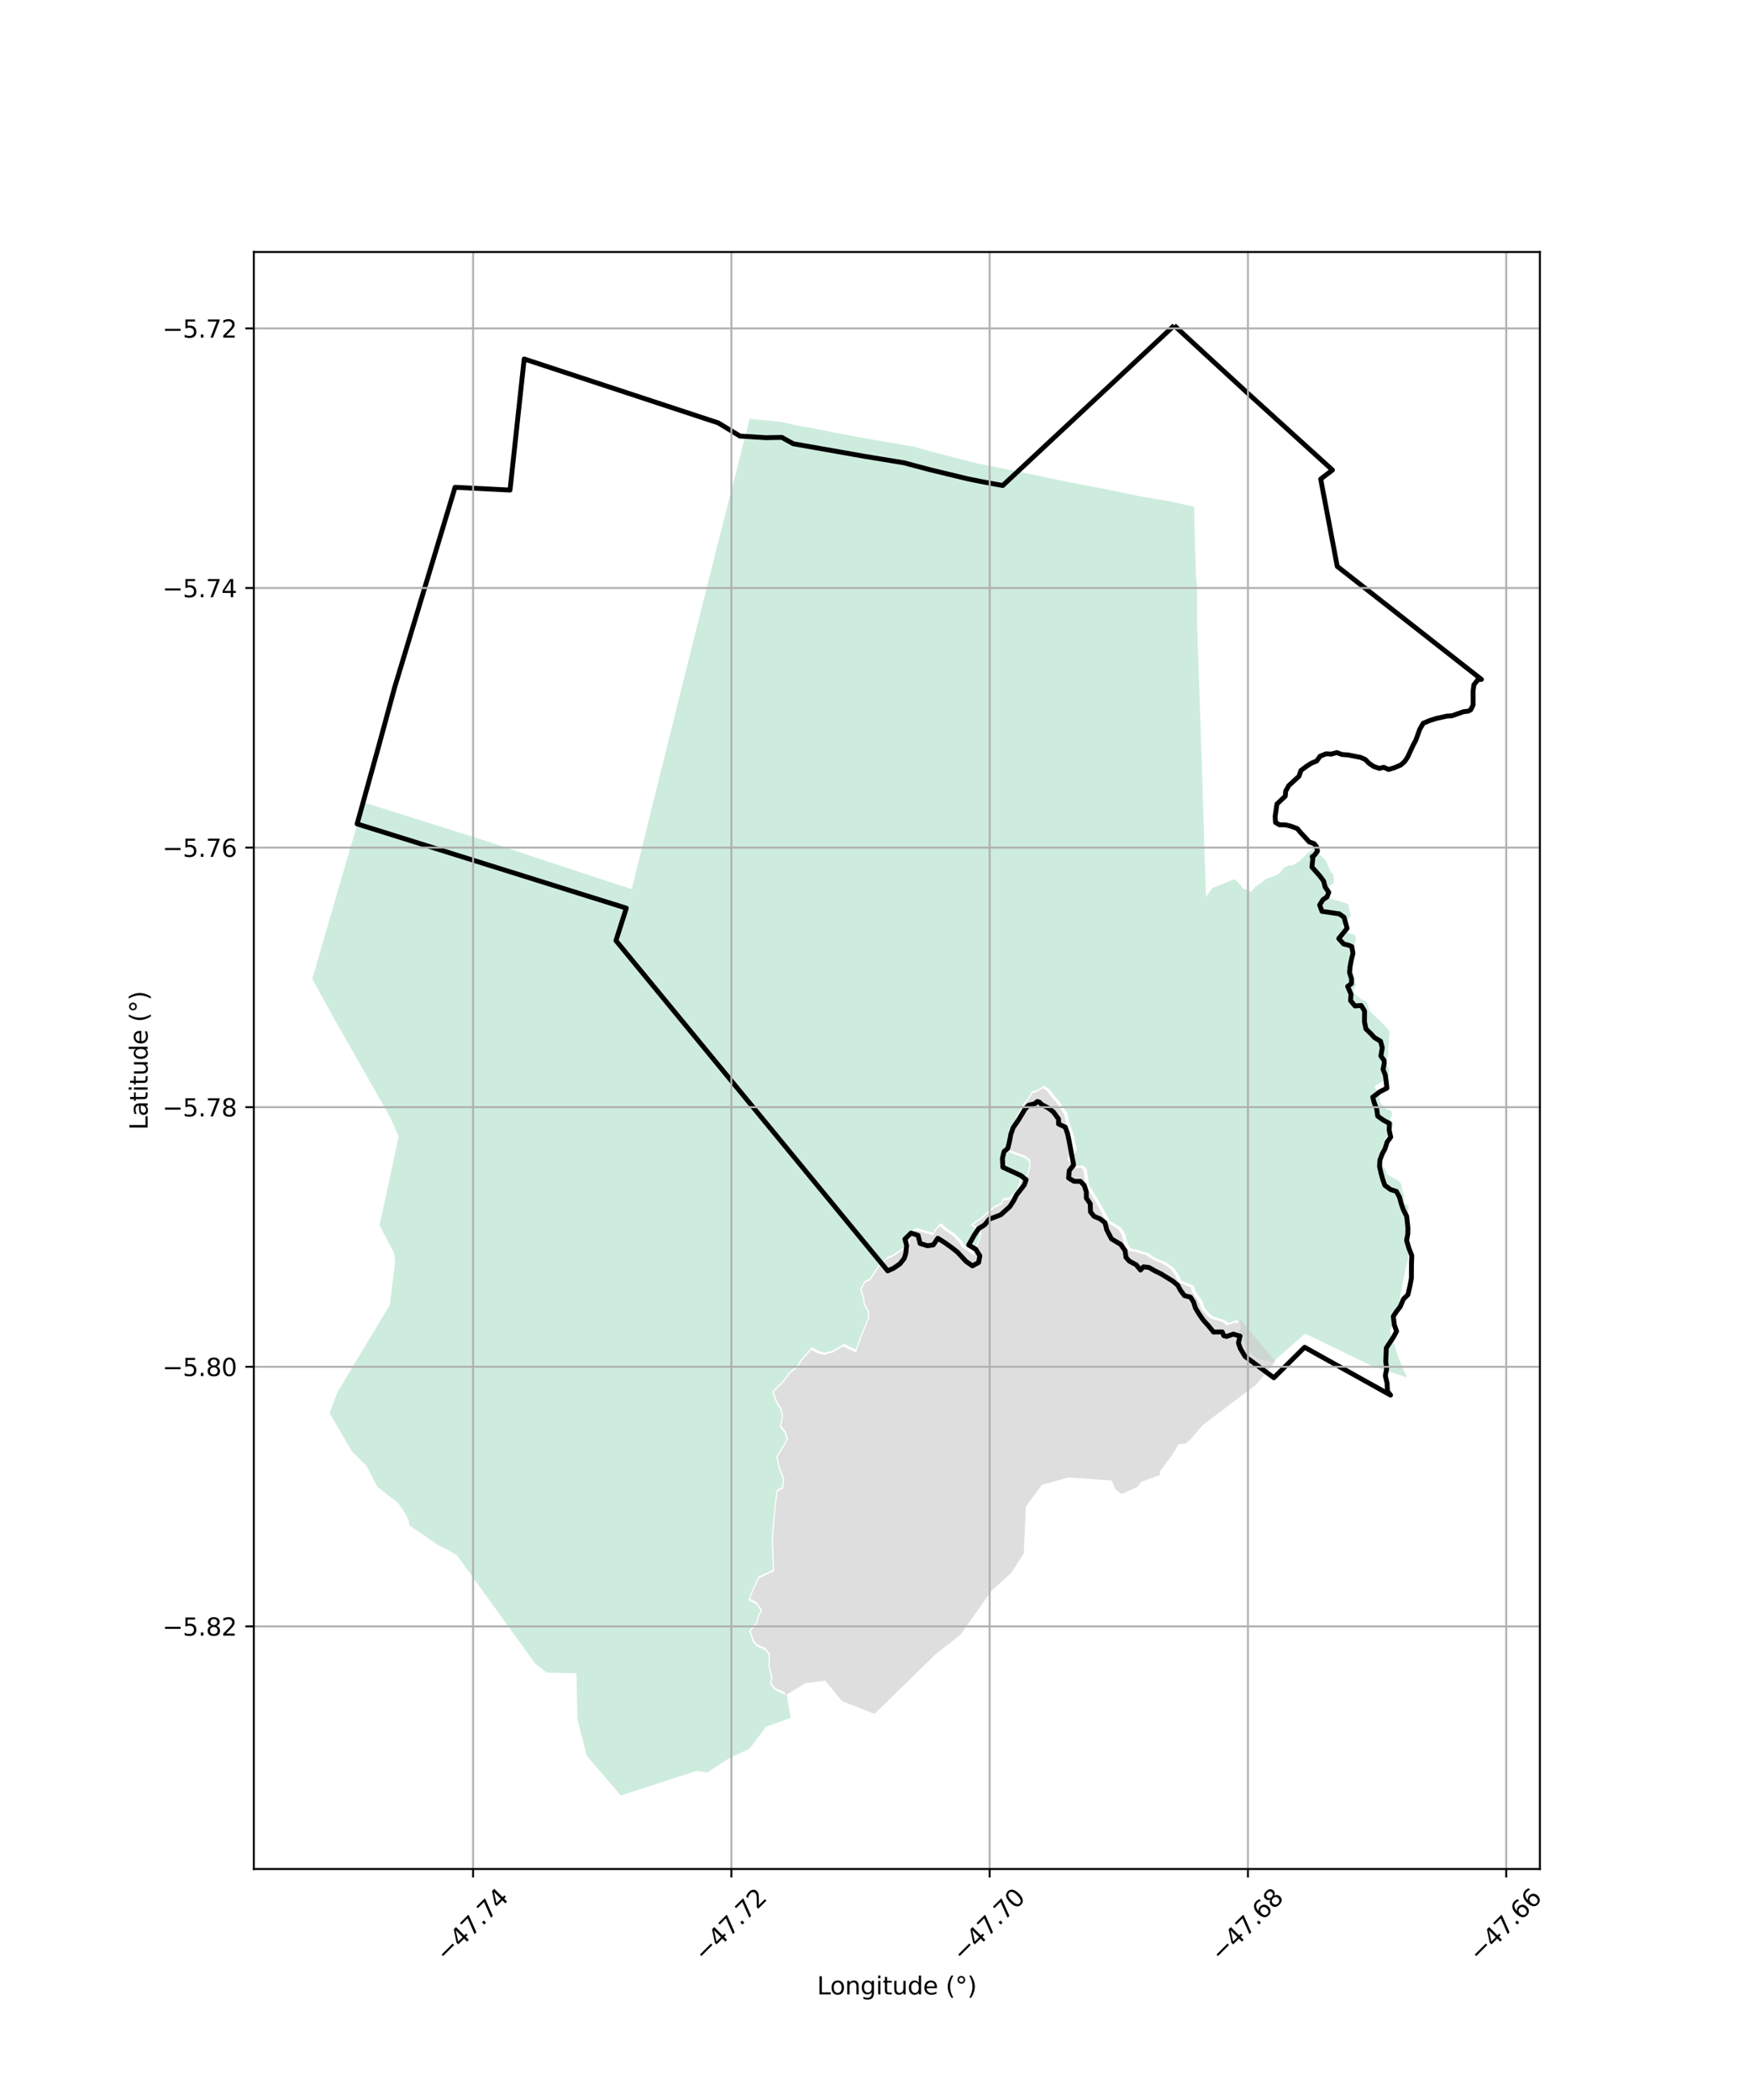 <?xml version="1.0" encoding="utf-8" standalone="no"?>
<!DOCTYPE svg PUBLIC "-//W3C//DTD SVG 1.1//EN"
  "http://www.w3.org/Graphics/SVG/1.1/DTD/svg11.dtd">
<svg xmlns:xlink="http://www.w3.org/1999/xlink" width="720pt" height="864pt" viewBox="0 0 720 864" xmlns="http://www.w3.org/2000/svg" version="1.1">
 <defs>
  <style type="text/css">*{stroke-linejoin: round; stroke-linecap: butt}</style>
 </defs>
 <g id="figure_1">
  <g id="patch_1">
   <path d="M 0 864 
L 720 864 
L 720 0 
L 0 0 
z
" style="fill: #ffffff"/>
  </g>
  <g id="axes_1">
   <g id="patch_2">
    <path d="M 104.441 768.96 
L 633.559 768.96 
L 633.559 103.68 
L 104.441 103.68 
z
" style="fill: #ffffff"/>
   </g>
   <g id="PatchCollection_1">
    <path d="M 361.886 520.094 
L 358.548 524.992 
L 357.807 526.164 
L 356.637 526.482 
L 355.554 527.448 
L 353.95 530.252 
L 354.187 531.425 
L 355.144 534.499 
L 355.282 536.559 
L 356.998 539.739 
L 357.128 542.098 
L 353.554 550.996 
L 352.132 555.239 
L 347.223 552.963 
L 342.616 555.69 
L 339.454 556.551 
L 337.097 555.907 
L 334.098 554.251 
L 329.511 559.385 
L 327.966 562.008 
L 325.065 564.294 
L 324.176 565.255 
L 322.491 567.731 
L 317.708 572.538 
L 318.479 574.826 
L 319.532 577.615 
L 321.119 580.006 
L 321.726 582.53 
L 321.398 584.607 
L 320.799 586.964 
L 322.856 589.535 
L 323.636 592.213 
L 320.986 596.691 
L 319.44 599.302 
L 320.207 603.479 
L 322.202 608.748 
L 321.827 611.823 
L 319.596 612.941 
L 318.8 618.47 
L 318.297 623.693 
L 317.846 629.165 
L 317.54 632.617 
L 317.569 636.074 
L 317.805 639.793 
L 317.98 645.929 
L 314.48 647.518 
L 312.006 648.72 
L 309.154 654.981 
L 307.974 658.328 
L 311.231 660.163 
L 312.962 662.56 
L 311.955 664.653 
L 311.067 667.598 
L 308.231 670.968 
L 309.684 675.316 
L 311.382 677.367 
L 314.786 678.915 
L 316.315 680.916 
L 316.22 683.888 
L 316.111 685.337 
L 316.859 688.605 
L 317.335 690.274 
L 316.936 691.931 
L 317.108 693.179 
L 318.251 694.758 
L 319.685 695.803 
L 322.831 697.136 
L 323.747 697.541 
L 325.328 706.792 
L 315.138 710.454 
L 308.385 719.457 
L 300.354 723.17 
L 290.912 729.28 
L 286.681 728.542 
L 255.434 738.72 
L 241.489 722.487 
L 237.558 707.339 
L 237.179 688.459 
L 224.957 688.155 
L 220.241 684.52 
L 187.927 639.787 
L 183.961 637.494 
L 180.326 635.746 
L 168.465 627.6 
L 168.267 625.991 
L 167.126 623.306 
L 163.943 618.545 
L 155.198 611.637 
L 150.794 603.078 
L 144.827 597.19 
L 135.59 581.415 
L 138.968 572.568 
L 160.355 536.93 
L 162.584 519.095 
L 162.146 515.522 
L 156.158 504.096 
L 164.026 467.587 
L 160.534 459.633 
L 138.046 420.131 
L 128.492 402.743 
L 129.232 400.202 
L 136.406 375.365 
L 139.572 364.464 
L 149.63 330.136 
L 197.907 345.332 
L 198.589 345.564 
L 250.428 362.752 
L 259.926 365.793 
L 269.147 328.363 
L 269.323 327.661 
L 282.667 274.081 
L 294.968 225.046 
L 295.143 224.344 
L 308.469 172.298 
L 321.006 173.518 
L 330.39 175.559 
L 333.05 175.932 
L 343.101 177.964 
L 351.01 179.4 
L 352.661 179.767 
L 360.23 181.095 
L 362.422 181.443 
L 375.897 183.775 
L 383.21 185.809 
L 387.976 187.049 
L 401.786 190.59 
L 416.842 193.617 
L 428.608 196.032 
L 438.252 198.096 
L 446.012 199.568 
L 456.787 201.657 
L 469.81 204.352 
L 480.818 206.178 
L 491.234 208.464 
L 492.005 235.668 
L 492.536 242.263 
L 492.519 256.472 
L 494.485 315.244 
L 495.441 345.992 
L 496.167 368.126 
L 496.195 368.973 
L 498.793 365.374 
L 503.337 363.56 
L 506.461 362.303 
L 508.086 361.767 
L 510.431 364.231 
L 511.409 365.543 
L 514.975 366.88 
L 516.332 364.962 
L 518.278 363.66 
L 520.869 361.613 
L 524.912 360.256 
L 526.739 358.981 
L 528.211 357.064 
L 530.263 356.017 
L 531.916 356.038 
L 534.614 354.302 
L 538.772 350.307 
L 541.589 348.519 
L 543.089 351.725 
L 545.304 353.863 
L 547.55 358.813 
L 548.488 359.669 
L 548.83 361.87 
L 548.749 363.266 
L 546.333 365.102 
L 545.269 366.809 
L 545.939 369.034 
L 548.238 370.025 
L 554.703 371.927 
L 555.679 377.044 
L 553.88 379.199 
L 552.2 380.796 
L 553.358 383.1 
L 554.895 383.865 
L 557.512 384.686 
L 557.874 386.189 
L 557.389 388.542 
L 555.968 392.023 
L 556.47 396.965 
L 556.271 400.403 
L 557.942 405.048 
L 556.478 408.204 
L 559.085 410.312 
L 560.463 411.367 
L 562.308 412.15 
L 563.482 415.942 
L 569.106 421.341 
L 571.732 424.288 
L 571.36 429.239 
L 571.055 431.427 
L 571.181 434.349 
L 569.53 437.648 
L 571.532 439.091 
L 571.364 442.358 
L 570.789 443.976 
L 567.518 445.612 
L 565.666 446.888 
L 565.748 447.61 
L 566.968 449.027 
L 567.777 450.878 
L 567.556 453.076 
L 568.885 455.037 
L 570.579 456.453 
L 572.248 456.853 
L 572.817 458.39 
L 572.003 460.367 
L 573.288 462.595 
L 571.431 466.083 
L 569.654 469.126 
L 568.835 472.465 
L 567.824 475.311 
L 568.796 479.483 
L 570.107 481.374 
L 570.696 483.178 
L 573.637 484.915 
L 575.296 485.643 
L 576.698 487.484 
L 576.907 489.432 
L 577.61 491.546 
L 577.833 494.999 
L 579.563 496.066 
L 579.1 501.853 
L 579.661 504.179 
L 578.644 505.973 
L 579.833 508.088 
L 580.114 511.646 
L 579.47 514.553 
L 579.249 518.452 
L 578.269 522.022 
L 574.519 541.68 
L 571.769 547.612 
L 575.645 559.269 
L 578.848 566.676 
L 564.601 562.108 
L 536.962 548.659 
L 523.788 560.286 
L 520.831 559.655 
L 517.891 559.307 
L 515.065 557.407 
L 513.427 554.865 
L 512.037 553.325 
L 511.599 550.249 
L 509.865 548.011 
L 510.531 545.246 
L 510.196 544.048 
L 508.857 543.13 
L 505.392 544.328 
L 504.03 543.153 
L 498.975 541.652 
L 497.621 540.446 
L 495.795 538.346 
L 495.408 537.548 
L 494.874 535.745 
L 494.227 534.621 
L 492.46 532.242 
L 492.213 531.648 
L 491.746 531.161 
L 491.253 528.998 
L 485.981 526.956 
L 484.92 524.389 
L 482.931 521.659 
L 481.228 520.392 
L 479.538 519.307 
L 476.079 517.875 
L 473.714 516.573 
L 472.671 515.62 
L 469.36 514.781 
L 468.106 514.192 
L 465.586 513.869 
L 464.383 512.639 
L 463.645 510.6 
L 462.783 507.517 
L 461.151 505.032 
L 456.454 502.208 
L 454.16 497.858 
L 453.899 497.36 
L 451.864 493.63 
L 448.056 487.701 
L 447.493 483.688 
L 447.122 481.054 
L 445.714 479.548 
L 443.334 479.707 
L 440.772 476.953 
L 441.76 475.233 
L 442.981 473.136 
L 442.881 472.07 
L 442.065 468.928 
L 441.87 467.457 
L 441.045 464.97 
L 440.611 463.649 
L 439.883 461.534 
L 439.264 458.224 
L 435.51 452.681 
L 434.186 451.288 
L 431.839 448.234 
L 429.419 446.658 
L 426.702 448.513 
L 424.792 448.879 
L 422.753 452.055 
L 421.059 454.086 
L 419.236 457.502 
L 418.224 459.049 
L 416.935 464.71 
L 416.474 466.039 
L 414.285 467.402 
L 414.774 469.215 
L 414.282 470.939 
L 414.4 473.203 
L 414.996 473.934 
L 416.813 474.668 
L 421.589 476.379 
L 423.449 477.773 
L 423.412 480.484 
L 422.361 483.65 
L 419.874 484.241 
L 419.364 486.47 
L 418.445 489.47 
L 415.112 492.879 
L 412.733 492.915 
L 412.093 494.794 
L 409.049 496.273 
L 407.045 497.835 
L 403.717 500.861 
L 399.365 503.86 
L 402.311 506.173 
L 403.356 507.918 
L 400.769 515.113 
L 398.86 513.657 
L 396.961 512.456 
L 395.536 510.281 
L 392.929 507.644 
L 389.947 505.645 
L 387.1 503.238 
L 384.994 505.413 
L 383.974 507.182 
L 377.138 505.285 
L 375.475 506.122 
L 374.216 506.741 
L 373.87 511.315 
L 373.296 512.767 
L 371.993 513.069 
L 367.398 516.247 
L 365.305 517.083 
L 361.886 520.094 
" clip-path="url(#p7996fde57b)" style="fill: #b3e2cd; fill-opacity: 0.65"/>
    <path d="M 333.819 555.362 
L 336.253 556.706 
L 338.971 557.448 
L 342.508 556.484 
L 346.794 553.947 
L 352.216 556.462 
L 353.971 551.228 
L 357.614 542.157 
L 357.46 539.366 
L 355.741 536.181 
L 355.61 534.217 
L 354.634 531.08 
L 354.479 530.314 
L 355.823 527.962 
L 356.621 527.252 
L 357.933 526.894 
L 358.865 525.421 
L 362.125 520.637 
L 365.329 517.815 
L 367.369 517.001 
L 371.903 513.865 
L 373.517 513.491 
L 374.332 511.432 
L 374.647 507.262 
L 375.416 506.884 
L 376.754 506.211 
L 383.949 508.207 
L 385.28 505.898 
L 386.682 504.45 
L 388.888 506.315 
L 391.834 508.29 
L 394.305 510.79 
L 395.791 513.059 
L 397.831 514.348 
L 400.744 516.57 
L 403.929 507.71 
L 402.558 505.419 
L 400.505 503.808 
L 403.828 501.517 
L 407.178 498.473 
L 409.073 496.995 
L 412.386 495.384 
L 412.937 493.767 
L 415.036 493.735 
L 418.809 489.876 
L 419.807 486.618 
L 420.191 484.94 
L 422.618 484.362 
L 423.885 480.544 
L 423.93 477.19 
L 421.562 475.415 
L 416.668 473.662 
L 415.098 473.027 
L 414.857 472.733 
L 414.765 470.947 
L 415.286 469.119 
L 414.914 467.741 
L 416.784 466.577 
L 417.374 464.874 
L 418.637 459.331 
L 419.576 457.894 
L 421.374 454.527 
L 423.042 452.526 
L 424.891 449.647 
L 426.593 449.321 
L 428.948 447.712 
L 430.697 448.851 
L 432.974 451.816 
L 434.279 453.188 
L 437.876 458.497 
L 438.47 461.679 
L 439.22 463.855 
L 439.651 465.171 
L 440.448 467.572 
L 440.639 469.011 
L 441.45 472.135 
L 441.513 472.813 
L 440.447 474.645 
L 439.102 476.987 
L 442.461 480.597 
L 444.842 480.438 
L 445.732 481.39 
L 446.06 483.72 
L 446.652 487.944 
L 450.556 494.022 
L 452.571 497.714 
L 452.828 498.206 
L 455.249 502.796 
L 459.988 505.645 
L 461.416 507.821 
L 462.248 510.793 
L 463.07 513.064 
L 464.652 514.681 
L 467.353 515.027 
L 468.554 515.591 
L 471.72 516.394 
L 472.671 517.262 
L 475.182 518.644 
L 478.611 520.063 
L 480.201 521.085 
L 481.76 522.245 
L 483.595 524.764 
L 484.77 527.605 
L 489.949 529.611 
L 490.388 531.535 
L 490.914 532.085 
L 491.138 532.621 
L 492.942 535.051 
L 493.504 536.027 
L 494.028 537.797 
L 494.505 538.782 
L 496.456 541.025 
L 498.016 542.414 
L 503.078 543.918 
L 504.702 545.317 
L 508.23 544.096 
L 508.884 544.545 
L 510.505 542.967 
L 524.743 560.109 
L 516.834 569.687 
L 494.814 586.321 
L 489.869 592.154 
L 487.8 593.948 
L 485.695 594.063 
L 484.82 594.315 
L 482.356 598.453 
L 477.139 605.457 
L 477.317 606.849 
L 469.599 609.633 
L 467.968 611.69 
L 461.526 614.674 
L 458.951 612.815 
L 457.393 609.129 
L 439.51 607.868 
L 428.58 610.972 
L 422.098 619.869 
L 421.192 639.169 
L 415.946 647.27 
L 407.891 654.527 
L 395.22 672.487 
L 384.719 680.812 
L 359.801 705.121 
L 346.535 699.956 
L 339.513 691.462 
L 331.423 692.456 
L 323.264 697.438 
L 322.728 696.146 
L 319.676 694.854 
L 318.454 693.963 
L 317.542 692.704 
L 317.428 691.877 
L 317.844 690.151 
L 317.305 688.26 
L 316.596 685.16 
L 316.695 683.837 
L 316.802 680.499 
L 314.917 678.032 
L 311.495 676.476 
L 310.053 674.734 
L 308.829 671.073 
L 311.444 667.966 
L 312.368 664.903 
L 313.592 662.357 
L 311.4 659.322 
L 308.666 657.781 
L 309.561 655.241 
L 312.251 649.335 
L 314.403 648.29 
L 318.474 646.442 
L 318.28 639.645 
L 318.044 635.937 
L 318.016 632.553 
L 318.318 629.145 
L 318.769 623.677 
L 319.269 618.483 
L 319.99 613.476 
L 322.232 612.352 
L 322.699 608.525 
L 320.651 603.114 
L 319.965 599.381 
L 321.326 597.082 
L 324.191 592.242 
L 323.24 588.977 
L 321.364 586.631 
L 321.855 584.699 
L 322.22 582.388 
L 321.528 579.509 
L 319.906 577.067 
L 318.898 574.397 
L 318.324 572.694 
L 322.749 568.247 
L 324.444 565.757 
L 325.232 564.904 
L 328.215 562.553 
L 329.804 559.856 
L 333.819 555.362 
" clip-path="url(#p7996fde57b)" style="fill: #cccccc; fill-opacity: 0.65"/>
   </g>
   <g id="PatchCollection_2">
    <path d="M 483.087 133.92 
L 513.426 161.835 
L 548.218 193.386 
L 543.365 197.09 
L 550.188 233.025 
L 609.508 279.523 
L 608.066 279.618 
L 606.403 281.75 
L 606.047 284.558 
L 606.08 290.032 
L 605.098 292.049 
L 604.043 292.594 
L 602.096 292.825 
L 597.338 294.506 
L 595.331 294.615 
L 590.925 295.589 
L 588.091 296.495 
L 585.532 297.6 
L 584.165 299.969 
L 582.466 304.637 
L 581.373 306.65 
L 579.122 311.526 
L 577.89 313.348 
L 576.262 314.777 
L 573.789 315.821 
L 571.316 316.6 
L 569.323 315.689 
L 567.493 316.137 
L 565.148 315.328 
L 563.278 314.063 
L 561.64 312.418 
L 559.814 311.633 
L 554.663 310.601 
L 552.089 310.418 
L 550.008 309.638 
L 547.697 310.257 
L 545.595 310.136 
L 543.096 311.15 
L 541.724 313.099 
L 539.681 313.925 
L 537.625 315.214 
L 535.228 317.014 
L 534.435 319.371 
L 530.244 323.217 
L 528.995 325.439 
L 528.791 327.568 
L 525.387 330.781 
L 524.629 335.838 
L 524.78 338.378 
L 526.358 339.329 
L 528.848 339.376 
L 530.875 339.846 
L 533.72 340.897 
L 535.139 342.574 
L 538.67 346.4 
L 540.653 347.081 
L 541.727 348.463 
L 542.035 350.208 
L 540.767 351.9 
L 539.88 352.461 
L 540.13 353.071 
L 539.78 356.754 
L 542.937 360.292 
L 544.59 362.517 
L 545.193 364.947 
L 546.689 367.116 
L 545.987 369.015 
L 544.287 370.154 
L 542.94 372.335 
L 543.903 374.947 
L 551.048 375.993 
L 552.974 377.394 
L 554.214 381.954 
L 550.798 386.144 
L 552.786 388.357 
L 555.057 388.95 
L 556.176 389.462 
L 556.652 392.22 
L 555.937 395.092 
L 555.45 397.78 
L 555.233 400.119 
L 556.072 402.747 
L 556.013 404.697 
L 554.465 405.827 
L 555.863 409.054 
L 555.643 411.667 
L 557.491 413.881 
L 560.037 413.682 
L 561.414 415.963 
L 561.373 420.316 
L 561.97 423.315 
L 563.998 425.266 
L 565.51 426.908 
L 567.989 428.384 
L 568.717 431.075 
L 568.138 434.439 
L 569.48 436.334 
L 569.502 437.55 
L 569.03 439.981 
L 569.918 442.205 
L 570.218 444.142 
L 570.618 447.679 
L 567.657 449.215 
L 564.777 451.393 
L 565.406 453.709 
L 566.389 456.229 
L 566.85 459.22 
L 569.152 460.865 
L 571.651 462.209 
L 571.55 464.966 
L 572.182 467.837 
L 570.697 469.842 
L 569.871 472.548 
L 568.709 474.727 
L 567.728 477.301 
L 567.577 479.919 
L 568.181 482.6 
L 568.886 485.174 
L 569.735 487.649 
L 572.136 489.429 
L 574.508 490.167 
L 575.741 492.411 
L 576.551 495.387 
L 577.492 497.966 
L 578.76 500.45 
L 579.261 505.231 
L 579.215 507.664 
L 578.707 510.323 
L 579.622 513.441 
L 580.861 516.628 
L 580.735 519.736 
L 580.695 525.902 
L 580.087 529.086 
L 579.255 532.686 
L 577.426 534.47 
L 576.096 537.584 
L 574.471 539.701 
L 573.237 541.612 
L 573.692 545.198 
L 574.592 547.717 
L 573.46 549.874 
L 570.362 554.6 
L 570.154 560.145 
L 570.501 563.213 
L 569.965 566.017 
L 570.686 569.072 
L 570.854 572.404 
L 572.111 573.994 
L 536.742 554.301 
L 524.107 566.853 
L 512.233 558.057 
L 510.334 554.838 
L 509.537 552.537 
L 510.189 549.702 
L 507.416 548.897 
L 504.7 549.855 
L 503.5 549.554 
L 502.861 547.995 
L 499.289 548.039 
L 497.331 545.64 
L 495.065 543.128 
L 493.319 540.603 
L 491.842 538.17 
L 491.068 535.675 
L 489.803 533.686 
L 487.315 533.069 
L 485.731 530.959 
L 484.534 528.734 
L 482.478 527.055 
L 477.661 524.094 
L 475.182 522.882 
L 472.69 521.464 
L 470.457 521.215 
L 469.238 522.523 
L 467.457 520.365 
L 464.624 518.862 
L 463.272 517.335 
L 462.892 514.563 
L 461.079 511.965 
L 457.308 509.73 
L 455.354 505.983 
L 454.637 503.04 
L 452.613 501.493 
L 450.091 500.408 
L 448.662 498.584 
L 448.565 495.283 
L 446.949 492.892 
L 446.947 490.395 
L 446.119 487.722 
L 444.527 486.058 
L 441.886 486.019 
L 439.659 484.665 
L 439.922 481.609 
L 441.722 479.293 
L 439.724 468.697 
L 439.207 466.383 
L 438.292 463.762 
L 435.519 462.416 
L 435.513 460.408 
L 433.376 457.48 
L 431.403 455.95 
L 428.6 454.433 
L 427.644 453.467 
L 426.796 453.17 
L 425.807 454.051 
L 423.148 454.768 
L 421.718 456.336 
L 418.822 461.104 
L 416.855 463.918 
L 415.858 466.782 
L 415.297 469.779 
L 414.63 472.478 
L 413.11 473.776 
L 412.425 476.543 
L 412.591 480.232 
L 419.941 483.605 
L 422.183 485.371 
L 421.446 487.473 
L 418.263 491.573 
L 417.067 493.976 
L 415.463 496.447 
L 411.714 499.813 
L 407.003 501.617 
L 405.119 503.928 
L 402.652 505.489 
L 400.878 508.094 
L 398.558 512.231 
L 401.437 513.95 
L 403.134 516.659 
L 402.643 519.414 
L 400.091 520.814 
L 397.454 518.969 
L 393.895 515.137 
L 391.705 513.398 
L 388.805 511.325 
L 385.848 509.448 
L 383.99 512.183 
L 381.632 512.55 
L 378.559 511.605 
L 377.707 508.258 
L 374.842 507.316 
L 372.317 509.783 
L 373.015 512.347 
L 372.668 515.637 
L 372.04 517.718 
L 370.223 520.017 
L 367.643 521.78 
L 365.221 522.858 
L 253.42 386.98 
L 257.684 373.634 
L 146.936 338.983 
L 155.861 306.796 
L 162.299 283.057 
L 187.229 200.484 
L 209.836 201.632 
L 215.666 147.691 
L 295.491 173.983 
L 304.435 179.413 
L 315.057 180.075 
L 321.68 179.955 
L 326.355 182.576 
L 356.255 187.842 
L 371.945 190.411 
L 382.66 193.267 
L 397.97 196.956 
L 403.812 198.147 
L 412.552 199.757 
L 483.087 133.92 
L 483.087 133.92 
" clip-path="url(#p7996fde57b)" style="fill: none; stroke: #000000; stroke-width: 2"/>
   </g>
   <g id="matplotlib.axis_1">
    <g id="xtick_1">
     <g id="line2d_1">
      <path d="M 194.644 768.96 
L 194.644 103.68 
" clip-path="url(#p7996fde57b)" style="fill: none; stroke: #b0b0b0; stroke-width: 0.8; stroke-linecap: square"/>
     </g>
     <g id="line2d_2">
      <defs>
       <path id="mb8c6cbc4a2" d="M 0 0 
L 0 3.5 
" style="stroke: #000000; stroke-width: 0.8"/>
      </defs>
      <g>
       <use xlink:href="#mb8c6cbc4a2" x="194.644" y="768.96" style="stroke: #000000; stroke-width: 0.8"/>
      </g>
     </g>
     <g id="text_1">
      <!-- −47.74 -->
      <g transform="translate(183.511 807.501) rotate(-45) scale(0.1 -0.1)">
       <defs>
        <path id="DejaVuSans-2212" d="M 678 2272 
L 4684 2272 
L 4684 1741 
L 678 1741 
L 678 2272 
z
" transform="scale(0.016)"/>
        <path id="DejaVuSans-34" d="M 2419 4116 
L 825 1625 
L 2419 1625 
L 2419 4116 
z
M 2253 4666 
L 3047 4666 
L 3047 1625 
L 3713 1625 
L 3713 1100 
L 3047 1100 
L 3047 0 
L 2419 0 
L 2419 1100 
L 313 1100 
L 313 1709 
L 2253 4666 
z
" transform="scale(0.016)"/>
        <path id="DejaVuSans-37" d="M 525 4666 
L 3525 4666 
L 3525 4397 
L 1831 0 
L 1172 0 
L 2766 4134 
L 525 4134 
L 525 4666 
z
" transform="scale(0.016)"/>
        <path id="DejaVuSans-2e" d="M 684 794 
L 1344 794 
L 1344 0 
L 684 0 
L 684 794 
z
" transform="scale(0.016)"/>
       </defs>
       <use xlink:href="#DejaVuSans-2212"/>
       <use xlink:href="#DejaVuSans-34" transform="translate(83.789 0)"/>
       <use xlink:href="#DejaVuSans-37" transform="translate(147.412 0)"/>
       <use xlink:href="#DejaVuSans-2e" transform="translate(211.035 0)"/>
       <use xlink:href="#DejaVuSans-37" transform="translate(242.822 0)"/>
       <use xlink:href="#DejaVuSans-34" transform="translate(306.445 0)"/>
      </g>
     </g>
    </g>
    <g id="xtick_2">
     <g id="line2d_3">
      <path d="M 300.91 768.96 
L 300.91 103.68 
" clip-path="url(#p7996fde57b)" style="fill: none; stroke: #b0b0b0; stroke-width: 0.8; stroke-linecap: square"/>
     </g>
     <g id="line2d_4">
      <g>
       <use xlink:href="#mb8c6cbc4a2" x="300.91" y="768.96" style="stroke: #000000; stroke-width: 0.8"/>
      </g>
     </g>
     <g id="text_2">
      <!-- −47.72 -->
      <g transform="translate(289.777 807.501) rotate(-45) scale(0.1 -0.1)">
       <defs>
        <path id="DejaVuSans-32" d="M 1228 531 
L 3431 531 
L 3431 0 
L 469 0 
L 469 531 
Q 828 903 1448 1529 
Q 2069 2156 2228 2338 
Q 2531 2678 2651 2914 
Q 2772 3150 2772 3378 
Q 2772 3750 2511 3984 
Q 2250 4219 1831 4219 
Q 1534 4219 1204 4116 
Q 875 4013 500 3803 
L 500 4441 
Q 881 4594 1212 4672 
Q 1544 4750 1819 4750 
Q 2544 4750 2975 4387 
Q 3406 4025 3406 3419 
Q 3406 3131 3298 2873 
Q 3191 2616 2906 2266 
Q 2828 2175 2409 1742 
Q 1991 1309 1228 531 
z
" transform="scale(0.016)"/>
       </defs>
       <use xlink:href="#DejaVuSans-2212"/>
       <use xlink:href="#DejaVuSans-34" transform="translate(83.789 0)"/>
       <use xlink:href="#DejaVuSans-37" transform="translate(147.412 0)"/>
       <use xlink:href="#DejaVuSans-2e" transform="translate(211.035 0)"/>
       <use xlink:href="#DejaVuSans-37" transform="translate(242.822 0)"/>
       <use xlink:href="#DejaVuSans-32" transform="translate(306.445 0)"/>
      </g>
     </g>
    </g>
    <g id="xtick_3">
     <g id="line2d_5">
      <path d="M 407.177 768.96 
L 407.177 103.68 
" clip-path="url(#p7996fde57b)" style="fill: none; stroke: #b0b0b0; stroke-width: 0.8; stroke-linecap: square"/>
     </g>
     <g id="line2d_6">
      <g>
       <use xlink:href="#mb8c6cbc4a2" x="407.177" y="768.96" style="stroke: #000000; stroke-width: 0.8"/>
      </g>
     </g>
     <g id="text_3">
      <!-- −47.70 -->
      <g transform="translate(396.044 807.501) rotate(-45) scale(0.1 -0.1)">
       <defs>
        <path id="DejaVuSans-30" d="M 2034 4250 
Q 1547 4250 1301 3770 
Q 1056 3291 1056 2328 
Q 1056 1369 1301 889 
Q 1547 409 2034 409 
Q 2525 409 2770 889 
Q 3016 1369 3016 2328 
Q 3016 3291 2770 3770 
Q 2525 4250 2034 4250 
z
M 2034 4750 
Q 2819 4750 3233 4129 
Q 3647 3509 3647 2328 
Q 3647 1150 3233 529 
Q 2819 -91 2034 -91 
Q 1250 -91 836 529 
Q 422 1150 422 2328 
Q 422 3509 836 4129 
Q 1250 4750 2034 4750 
z
" transform="scale(0.016)"/>
       </defs>
       <use xlink:href="#DejaVuSans-2212"/>
       <use xlink:href="#DejaVuSans-34" transform="translate(83.789 0)"/>
       <use xlink:href="#DejaVuSans-37" transform="translate(147.412 0)"/>
       <use xlink:href="#DejaVuSans-2e" transform="translate(211.035 0)"/>
       <use xlink:href="#DejaVuSans-37" transform="translate(242.822 0)"/>
       <use xlink:href="#DejaVuSans-30" transform="translate(306.445 0)"/>
      </g>
     </g>
    </g>
    <g id="xtick_4">
     <g id="line2d_7">
      <path d="M 513.443 768.96 
L 513.443 103.68 
" clip-path="url(#p7996fde57b)" style="fill: none; stroke: #b0b0b0; stroke-width: 0.8; stroke-linecap: square"/>
     </g>
     <g id="line2d_8">
      <g>
       <use xlink:href="#mb8c6cbc4a2" x="513.443" y="768.96" style="stroke: #000000; stroke-width: 0.8"/>
      </g>
     </g>
     <g id="text_4">
      <!-- −47.68 -->
      <g transform="translate(502.31 807.501) rotate(-45) scale(0.1 -0.1)">
       <defs>
        <path id="DejaVuSans-36" d="M 2113 2584 
Q 1688 2584 1439 2293 
Q 1191 2003 1191 1497 
Q 1191 994 1439 701 
Q 1688 409 2113 409 
Q 2538 409 2786 701 
Q 3034 994 3034 1497 
Q 3034 2003 2786 2293 
Q 2538 2584 2113 2584 
z
M 3366 4563 
L 3366 3988 
Q 3128 4100 2886 4159 
Q 2644 4219 2406 4219 
Q 1781 4219 1451 3797 
Q 1122 3375 1075 2522 
Q 1259 2794 1537 2939 
Q 1816 3084 2150 3084 
Q 2853 3084 3261 2657 
Q 3669 2231 3669 1497 
Q 3669 778 3244 343 
Q 2819 -91 2113 -91 
Q 1303 -91 875 529 
Q 447 1150 447 2328 
Q 447 3434 972 4092 
Q 1497 4750 2381 4750 
Q 2619 4750 2861 4703 
Q 3103 4656 3366 4563 
z
" transform="scale(0.016)"/>
        <path id="DejaVuSans-38" d="M 2034 2216 
Q 1584 2216 1326 1975 
Q 1069 1734 1069 1313 
Q 1069 891 1326 650 
Q 1584 409 2034 409 
Q 2484 409 2743 651 
Q 3003 894 3003 1313 
Q 3003 1734 2745 1975 
Q 2488 2216 2034 2216 
z
M 1403 2484 
Q 997 2584 770 2862 
Q 544 3141 544 3541 
Q 544 4100 942 4425 
Q 1341 4750 2034 4750 
Q 2731 4750 3128 4425 
Q 3525 4100 3525 3541 
Q 3525 3141 3298 2862 
Q 3072 2584 2669 2484 
Q 3125 2378 3379 2068 
Q 3634 1759 3634 1313 
Q 3634 634 3220 271 
Q 2806 -91 2034 -91 
Q 1263 -91 848 271 
Q 434 634 434 1313 
Q 434 1759 690 2068 
Q 947 2378 1403 2484 
z
M 1172 3481 
Q 1172 3119 1398 2916 
Q 1625 2713 2034 2713 
Q 2441 2713 2670 2916 
Q 2900 3119 2900 3481 
Q 2900 3844 2670 4047 
Q 2441 4250 2034 4250 
Q 1625 4250 1398 4047 
Q 1172 3844 1172 3481 
z
" transform="scale(0.016)"/>
       </defs>
       <use xlink:href="#DejaVuSans-2212"/>
       <use xlink:href="#DejaVuSans-34" transform="translate(83.789 0)"/>
       <use xlink:href="#DejaVuSans-37" transform="translate(147.412 0)"/>
       <use xlink:href="#DejaVuSans-2e" transform="translate(211.035 0)"/>
       <use xlink:href="#DejaVuSans-36" transform="translate(242.822 0)"/>
       <use xlink:href="#DejaVuSans-38" transform="translate(306.445 0)"/>
      </g>
     </g>
    </g>
    <g id="xtick_5">
     <g id="line2d_9">
      <path d="M 619.71 768.96 
L 619.71 103.68 
" clip-path="url(#p7996fde57b)" style="fill: none; stroke: #b0b0b0; stroke-width: 0.8; stroke-linecap: square"/>
     </g>
     <g id="line2d_10">
      <g>
       <use xlink:href="#mb8c6cbc4a2" x="619.71" y="768.96" style="stroke: #000000; stroke-width: 0.8"/>
      </g>
     </g>
     <g id="text_5">
      <!-- −47.66 -->
      <g transform="translate(608.577 807.501) rotate(-45) scale(0.1 -0.1)">
       <use xlink:href="#DejaVuSans-2212"/>
       <use xlink:href="#DejaVuSans-34" transform="translate(83.789 0)"/>
       <use xlink:href="#DejaVuSans-37" transform="translate(147.412 0)"/>
       <use xlink:href="#DejaVuSans-2e" transform="translate(211.035 0)"/>
       <use xlink:href="#DejaVuSans-36" transform="translate(242.822 0)"/>
       <use xlink:href="#DejaVuSans-36" transform="translate(306.445 0)"/>
      </g>
     </g>
    </g>
    <g id="text_6">
     <!-- Longitude (°) -->
     <g transform="translate(336.14 820.57) scale(0.1 -0.1)">
      <defs>
       <path id="DejaVuSans-4c" d="M 628 4666 
L 1259 4666 
L 1259 531 
L 3531 531 
L 3531 0 
L 628 0 
L 628 4666 
z
" transform="scale(0.016)"/>
       <path id="DejaVuSans-6f" d="M 1959 3097 
Q 1497 3097 1228 2736 
Q 959 2375 959 1747 
Q 959 1119 1226 758 
Q 1494 397 1959 397 
Q 2419 397 2687 759 
Q 2956 1122 2956 1747 
Q 2956 2369 2687 2733 
Q 2419 3097 1959 3097 
z
M 1959 3584 
Q 2709 3584 3137 3096 
Q 3566 2609 3566 1747 
Q 3566 888 3137 398 
Q 2709 -91 1959 -91 
Q 1206 -91 779 398 
Q 353 888 353 1747 
Q 353 2609 779 3096 
Q 1206 3584 1959 3584 
z
" transform="scale(0.016)"/>
       <path id="DejaVuSans-6e" d="M 3513 2113 
L 3513 0 
L 2938 0 
L 2938 2094 
Q 2938 2591 2744 2837 
Q 2550 3084 2163 3084 
Q 1697 3084 1428 2787 
Q 1159 2491 1159 1978 
L 1159 0 
L 581 0 
L 581 3500 
L 1159 3500 
L 1159 2956 
Q 1366 3272 1645 3428 
Q 1925 3584 2291 3584 
Q 2894 3584 3203 3211 
Q 3513 2838 3513 2113 
z
" transform="scale(0.016)"/>
       <path id="DejaVuSans-67" d="M 2906 1791 
Q 2906 2416 2648 2759 
Q 2391 3103 1925 3103 
Q 1463 3103 1205 2759 
Q 947 2416 947 1791 
Q 947 1169 1205 825 
Q 1463 481 1925 481 
Q 2391 481 2648 825 
Q 2906 1169 2906 1791 
z
M 3481 434 
Q 3481 -459 3084 -895 
Q 2688 -1331 1869 -1331 
Q 1566 -1331 1297 -1286 
Q 1028 -1241 775 -1147 
L 775 -588 
Q 1028 -725 1275 -790 
Q 1522 -856 1778 -856 
Q 2344 -856 2625 -561 
Q 2906 -266 2906 331 
L 2906 616 
Q 2728 306 2450 153 
Q 2172 0 1784 0 
Q 1141 0 747 490 
Q 353 981 353 1791 
Q 353 2603 747 3093 
Q 1141 3584 1784 3584 
Q 2172 3584 2450 3431 
Q 2728 3278 2906 2969 
L 2906 3500 
L 3481 3500 
L 3481 434 
z
" transform="scale(0.016)"/>
       <path id="DejaVuSans-69" d="M 603 3500 
L 1178 3500 
L 1178 0 
L 603 0 
L 603 3500 
z
M 603 4863 
L 1178 4863 
L 1178 4134 
L 603 4134 
L 603 4863 
z
" transform="scale(0.016)"/>
       <path id="DejaVuSans-74" d="M 1172 4494 
L 1172 3500 
L 2356 3500 
L 2356 3053 
L 1172 3053 
L 1172 1153 
Q 1172 725 1289 603 
Q 1406 481 1766 481 
L 2356 481 
L 2356 0 
L 1766 0 
Q 1100 0 847 248 
Q 594 497 594 1153 
L 594 3053 
L 172 3053 
L 172 3500 
L 594 3500 
L 594 4494 
L 1172 4494 
z
" transform="scale(0.016)"/>
       <path id="DejaVuSans-75" d="M 544 1381 
L 544 3500 
L 1119 3500 
L 1119 1403 
Q 1119 906 1312 657 
Q 1506 409 1894 409 
Q 2359 409 2629 706 
Q 2900 1003 2900 1516 
L 2900 3500 
L 3475 3500 
L 3475 0 
L 2900 0 
L 2900 538 
Q 2691 219 2414 64 
Q 2138 -91 1772 -91 
Q 1169 -91 856 284 
Q 544 659 544 1381 
z
M 1991 3584 
L 1991 3584 
z
" transform="scale(0.016)"/>
       <path id="DejaVuSans-64" d="M 2906 2969 
L 2906 4863 
L 3481 4863 
L 3481 0 
L 2906 0 
L 2906 525 
Q 2725 213 2448 61 
Q 2172 -91 1784 -91 
Q 1150 -91 751 415 
Q 353 922 353 1747 
Q 353 2572 751 3078 
Q 1150 3584 1784 3584 
Q 2172 3584 2448 3432 
Q 2725 3281 2906 2969 
z
M 947 1747 
Q 947 1113 1208 752 
Q 1469 391 1925 391 
Q 2381 391 2643 752 
Q 2906 1113 2906 1747 
Q 2906 2381 2643 2742 
Q 2381 3103 1925 3103 
Q 1469 3103 1208 2742 
Q 947 2381 947 1747 
z
" transform="scale(0.016)"/>
       <path id="DejaVuSans-65" d="M 3597 1894 
L 3597 1613 
L 953 1613 
Q 991 1019 1311 708 
Q 1631 397 2203 397 
Q 2534 397 2845 478 
Q 3156 559 3463 722 
L 3463 178 
Q 3153 47 2828 -22 
Q 2503 -91 2169 -91 
Q 1331 -91 842 396 
Q 353 884 353 1716 
Q 353 2575 817 3079 
Q 1281 3584 2069 3584 
Q 2775 3584 3186 3129 
Q 3597 2675 3597 1894 
z
M 3022 2063 
Q 3016 2534 2758 2815 
Q 2500 3097 2075 3097 
Q 1594 3097 1305 2825 
Q 1016 2553 972 2059 
L 3022 2063 
z
" transform="scale(0.016)"/>
       <path id="DejaVuSans-20" transform="scale(0.016)"/>
       <path id="DejaVuSans-28" d="M 1984 4856 
Q 1566 4138 1362 3434 
Q 1159 2731 1159 2009 
Q 1159 1288 1364 580 
Q 1569 -128 1984 -844 
L 1484 -844 
Q 1016 -109 783 600 
Q 550 1309 550 2009 
Q 550 2706 781 3412 
Q 1013 4119 1484 4856 
L 1984 4856 
z
" transform="scale(0.016)"/>
       <path id="DejaVuSans-b0" d="M 1600 4347 
Q 1350 4347 1178 4173 
Q 1006 4000 1006 3750 
Q 1006 3503 1178 3333 
Q 1350 3163 1600 3163 
Q 1850 3163 2022 3333 
Q 2194 3503 2194 3750 
Q 2194 3997 2020 4172 
Q 1847 4347 1600 4347 
z
M 1600 4750 
Q 1800 4750 1984 4673 
Q 2169 4597 2303 4453 
Q 2447 4313 2519 4134 
Q 2591 3956 2591 3750 
Q 2591 3338 2302 3052 
Q 2013 2766 1594 2766 
Q 1172 2766 890 3047 
Q 609 3328 609 3750 
Q 609 4169 896 4459 
Q 1184 4750 1600 4750 
z
" transform="scale(0.016)"/>
       <path id="DejaVuSans-29" d="M 513 4856 
L 1013 4856 
Q 1481 4119 1714 3412 
Q 1947 2706 1947 2009 
Q 1947 1309 1714 600 
Q 1481 -109 1013 -844 
L 513 -844 
Q 928 -128 1133 580 
Q 1338 1288 1338 2009 
Q 1338 2731 1133 3434 
Q 928 4138 513 4856 
z
" transform="scale(0.016)"/>
      </defs>
      <use xlink:href="#DejaVuSans-4c"/>
      <use xlink:href="#DejaVuSans-6f" transform="translate(53.963 0)"/>
      <use xlink:href="#DejaVuSans-6e" transform="translate(115.145 0)"/>
      <use xlink:href="#DejaVuSans-67" transform="translate(178.523 0)"/>
      <use xlink:href="#DejaVuSans-69" transform="translate(242 0)"/>
      <use xlink:href="#DejaVuSans-74" transform="translate(269.783 0)"/>
      <use xlink:href="#DejaVuSans-75" transform="translate(308.992 0)"/>
      <use xlink:href="#DejaVuSans-64" transform="translate(372.371 0)"/>
      <use xlink:href="#DejaVuSans-65" transform="translate(435.848 0)"/>
      <use xlink:href="#DejaVuSans-20" transform="translate(497.371 0)"/>
      <use xlink:href="#DejaVuSans-28" transform="translate(529.158 0)"/>
      <use xlink:href="#DejaVuSans-b0" transform="translate(568.172 0)"/>
      <use xlink:href="#DejaVuSans-29" transform="translate(618.172 0)"/>
     </g>
    </g>
   </g>
   <g id="matplotlib.axis_2">
    <g id="ytick_1">
     <g id="line2d_11">
      <path d="M 104.441 669.144 
L 633.559 669.144 
" clip-path="url(#p7996fde57b)" style="fill: none; stroke: #b0b0b0; stroke-width: 0.8; stroke-linecap: square"/>
     </g>
     <g id="line2d_12">
      <defs>
       <path id="m2cbdc4da69" d="M 0 0 
L -3.5 0 
" style="stroke: #000000; stroke-width: 0.8"/>
      </defs>
      <g>
       <use xlink:href="#m2cbdc4da69" x="104.441" y="669.144" style="stroke: #000000; stroke-width: 0.8"/>
      </g>
     </g>
     <g id="text_7">
      <!-- −5.82 -->
      <g transform="translate(66.796 672.943) scale(0.1 -0.1)">
       <defs>
        <path id="DejaVuSans-35" d="M 691 4666 
L 3169 4666 
L 3169 4134 
L 1269 4134 
L 1269 2991 
Q 1406 3038 1543 3061 
Q 1681 3084 1819 3084 
Q 2600 3084 3056 2656 
Q 3513 2228 3513 1497 
Q 3513 744 3044 326 
Q 2575 -91 1722 -91 
Q 1428 -91 1123 -41 
Q 819 9 494 109 
L 494 744 
Q 775 591 1075 516 
Q 1375 441 1709 441 
Q 2250 441 2565 725 
Q 2881 1009 2881 1497 
Q 2881 1984 2565 2268 
Q 2250 2553 1709 2553 
Q 1456 2553 1204 2497 
Q 953 2441 691 2322 
L 691 4666 
z
" transform="scale(0.016)"/>
       </defs>
       <use xlink:href="#DejaVuSans-2212"/>
       <use xlink:href="#DejaVuSans-35" transform="translate(83.789 0)"/>
       <use xlink:href="#DejaVuSans-2e" transform="translate(147.412 0)"/>
       <use xlink:href="#DejaVuSans-38" transform="translate(179.199 0)"/>
       <use xlink:href="#DejaVuSans-32" transform="translate(242.822 0)"/>
      </g>
     </g>
    </g>
    <g id="ytick_2">
     <g id="line2d_13">
      <path d="M 104.441 562.338 
L 633.559 562.338 
" clip-path="url(#p7996fde57b)" style="fill: none; stroke: #b0b0b0; stroke-width: 0.8; stroke-linecap: square"/>
     </g>
     <g id="line2d_14">
      <g>
       <use xlink:href="#m2cbdc4da69" x="104.441" y="562.338" style="stroke: #000000; stroke-width: 0.8"/>
      </g>
     </g>
     <g id="text_8">
      <!-- −5.80 -->
      <g transform="translate(66.796 566.137) scale(0.1 -0.1)">
       <use xlink:href="#DejaVuSans-2212"/>
       <use xlink:href="#DejaVuSans-35" transform="translate(83.789 0)"/>
       <use xlink:href="#DejaVuSans-2e" transform="translate(147.412 0)"/>
       <use xlink:href="#DejaVuSans-38" transform="translate(179.199 0)"/>
       <use xlink:href="#DejaVuSans-30" transform="translate(242.822 0)"/>
      </g>
     </g>
    </g>
    <g id="ytick_3">
     <g id="line2d_15">
      <path d="M 104.441 455.532 
L 633.559 455.532 
" clip-path="url(#p7996fde57b)" style="fill: none; stroke: #b0b0b0; stroke-width: 0.8; stroke-linecap: square"/>
     </g>
     <g id="line2d_16">
      <g>
       <use xlink:href="#m2cbdc4da69" x="104.441" y="455.532" style="stroke: #000000; stroke-width: 0.8"/>
      </g>
     </g>
     <g id="text_9">
      <!-- −5.78 -->
      <g transform="translate(66.796 459.331) scale(0.1 -0.1)">
       <use xlink:href="#DejaVuSans-2212"/>
       <use xlink:href="#DejaVuSans-35" transform="translate(83.789 0)"/>
       <use xlink:href="#DejaVuSans-2e" transform="translate(147.412 0)"/>
       <use xlink:href="#DejaVuSans-37" transform="translate(179.199 0)"/>
       <use xlink:href="#DejaVuSans-38" transform="translate(242.822 0)"/>
      </g>
     </g>
    </g>
    <g id="ytick_4">
     <g id="line2d_17">
      <path d="M 104.441 348.726 
L 633.559 348.726 
" clip-path="url(#p7996fde57b)" style="fill: none; stroke: #b0b0b0; stroke-width: 0.8; stroke-linecap: square"/>
     </g>
     <g id="line2d_18">
      <g>
       <use xlink:href="#m2cbdc4da69" x="104.441" y="348.726" style="stroke: #000000; stroke-width: 0.8"/>
      </g>
     </g>
     <g id="text_10">
      <!-- −5.76 -->
      <g transform="translate(66.796 352.525) scale(0.1 -0.1)">
       <use xlink:href="#DejaVuSans-2212"/>
       <use xlink:href="#DejaVuSans-35" transform="translate(83.789 0)"/>
       <use xlink:href="#DejaVuSans-2e" transform="translate(147.412 0)"/>
       <use xlink:href="#DejaVuSans-37" transform="translate(179.199 0)"/>
       <use xlink:href="#DejaVuSans-36" transform="translate(242.822 0)"/>
      </g>
     </g>
    </g>
    <g id="ytick_5">
     <g id="line2d_19">
      <path d="M 104.441 241.92 
L 633.559 241.92 
" clip-path="url(#p7996fde57b)" style="fill: none; stroke: #b0b0b0; stroke-width: 0.8; stroke-linecap: square"/>
     </g>
     <g id="line2d_20">
      <g>
       <use xlink:href="#m2cbdc4da69" x="104.441" y="241.92" style="stroke: #000000; stroke-width: 0.8"/>
      </g>
     </g>
     <g id="text_11">
      <!-- −5.74 -->
      <g transform="translate(66.796 245.719) scale(0.1 -0.1)">
       <use xlink:href="#DejaVuSans-2212"/>
       <use xlink:href="#DejaVuSans-35" transform="translate(83.789 0)"/>
       <use xlink:href="#DejaVuSans-2e" transform="translate(147.412 0)"/>
       <use xlink:href="#DejaVuSans-37" transform="translate(179.199 0)"/>
       <use xlink:href="#DejaVuSans-34" transform="translate(242.822 0)"/>
      </g>
     </g>
    </g>
    <g id="ytick_6">
     <g id="line2d_21">
      <path d="M 104.441 135.114 
L 633.559 135.114 
" clip-path="url(#p7996fde57b)" style="fill: none; stroke: #b0b0b0; stroke-width: 0.8; stroke-linecap: square"/>
     </g>
     <g id="line2d_22">
      <g>
       <use xlink:href="#m2cbdc4da69" x="104.441" y="135.114" style="stroke: #000000; stroke-width: 0.8"/>
      </g>
     </g>
     <g id="text_12">
      <!-- −5.72 -->
      <g transform="translate(66.796 138.913) scale(0.1 -0.1)">
       <use xlink:href="#DejaVuSans-2212"/>
       <use xlink:href="#DejaVuSans-35" transform="translate(83.789 0)"/>
       <use xlink:href="#DejaVuSans-2e" transform="translate(147.412 0)"/>
       <use xlink:href="#DejaVuSans-37" transform="translate(179.199 0)"/>
       <use xlink:href="#DejaVuSans-32" transform="translate(242.822 0)"/>
      </g>
     </g>
    </g>
    <g id="text_13">
     <!-- Latitude (°) -->
     <g transform="translate(60.716 464.89) rotate(-90) scale(0.1 -0.1)">
      <defs>
       <path id="DejaVuSans-61" d="M 2194 1759 
Q 1497 1759 1228 1600 
Q 959 1441 959 1056 
Q 959 750 1161 570 
Q 1363 391 1709 391 
Q 2188 391 2477 730 
Q 2766 1069 2766 1631 
L 2766 1759 
L 2194 1759 
z
M 3341 1997 
L 3341 0 
L 2766 0 
L 2766 531 
Q 2569 213 2275 61 
Q 1981 -91 1556 -91 
Q 1019 -91 701 211 
Q 384 513 384 1019 
Q 384 1609 779 1909 
Q 1175 2209 1959 2209 
L 2766 2209 
L 2766 2266 
Q 2766 2663 2505 2880 
Q 2244 3097 1772 3097 
Q 1472 3097 1187 3025 
Q 903 2953 641 2809 
L 641 3341 
Q 956 3463 1253 3523 
Q 1550 3584 1831 3584 
Q 2591 3584 2966 3190 
Q 3341 2797 3341 1997 
z
" transform="scale(0.016)"/>
      </defs>
      <use xlink:href="#DejaVuSans-4c"/>
      <use xlink:href="#DejaVuSans-61" transform="translate(55.713 0)"/>
      <use xlink:href="#DejaVuSans-74" transform="translate(116.992 0)"/>
      <use xlink:href="#DejaVuSans-69" transform="translate(156.201 0)"/>
      <use xlink:href="#DejaVuSans-74" transform="translate(183.984 0)"/>
      <use xlink:href="#DejaVuSans-75" transform="translate(223.193 0)"/>
      <use xlink:href="#DejaVuSans-64" transform="translate(286.572 0)"/>
      <use xlink:href="#DejaVuSans-65" transform="translate(350.049 0)"/>
      <use xlink:href="#DejaVuSans-20" transform="translate(411.572 0)"/>
      <use xlink:href="#DejaVuSans-28" transform="translate(443.359 0)"/>
      <use xlink:href="#DejaVuSans-b0" transform="translate(482.373 0)"/>
      <use xlink:href="#DejaVuSans-29" transform="translate(532.373 0)"/>
     </g>
    </g>
   </g>
   <g id="patch_3">
    <path d="M 104.441 768.96 
L 104.441 103.68 
" style="fill: none; stroke: #000000; stroke-width: 0.8; stroke-linejoin: miter; stroke-linecap: square"/>
   </g>
   <g id="patch_4">
    <path d="M 633.559 768.96 
L 633.559 103.68 
" style="fill: none; stroke: #000000; stroke-width: 0.8; stroke-linejoin: miter; stroke-linecap: square"/>
   </g>
   <g id="patch_5">
    <path d="M 104.441 768.96 
L 633.559 768.96 
" style="fill: none; stroke: #000000; stroke-width: 0.8; stroke-linejoin: miter; stroke-linecap: square"/>
   </g>
   <g id="patch_6">
    <path d="M 104.441 103.68 
L 633.559 103.68 
" style="fill: none; stroke: #000000; stroke-width: 0.8; stroke-linejoin: miter; stroke-linecap: square"/>
   </g>
   <g id="legend_1">
    <g id="patch_7">
     <path d="M 263.709 935.892 
L 474.291 935.892 
Q 476.291 935.892 476.291 933.892 
L 476.291 909.016 
Q 476.291 907.016 474.291 907.016 
L 263.709 907.016 
Q 261.709 907.016 261.709 909.016 
L 261.709 933.892 
Q 261.709 935.892 263.709 935.892 
z
" style="fill: #ffffff; opacity: 0.8; stroke: #cccccc; stroke-linejoin: miter"/>
    </g>
    <g id="line2d_23">
     <defs>
      <path id="mfc2e5b3a8d" d="M 0 5 
C 1.326 5 2.598 4.473 3.536 3.536 
C 4.473 2.598 5 1.326 5 0 
C 5 -1.326 4.473 -2.598 3.536 -3.536 
C 2.598 -4.473 1.326 -5 0 -5 
C -1.326 -5 -2.598 -4.473 -3.536 -3.536 
C -4.473 -2.598 -5 -1.326 -5 0 
C -5 1.326 -4.473 2.598 -3.536 3.536 
C -2.598 4.473 -1.326 5 0 5 
z
"/>
     </defs>
     <g>
      <use xlink:href="#mfc2e5b3a8d" x="275.709" y="921.753" style="fill: #b3e2cd; fill-opacity: 0.65"/>
     </g>
    </g>
    <g id="text_14">
     <!-- PA REIS -->
     <g transform="translate(293.709 918.614) scale(0.1 -0.1)">
      <defs>
       <path id="DejaVuSans-50" d="M 1259 4147 
L 1259 2394 
L 2053 2394 
Q 2494 2394 2734 2622 
Q 2975 2850 2975 3272 
Q 2975 3691 2734 3919 
Q 2494 4147 2053 4147 
L 1259 4147 
z
M 628 4666 
L 2053 4666 
Q 2838 4666 3239 4311 
Q 3641 3956 3641 3272 
Q 3641 2581 3239 2228 
Q 2838 1875 2053 1875 
L 1259 1875 
L 1259 0 
L 628 0 
L 628 4666 
z
" transform="scale(0.016)"/>
       <path id="DejaVuSans-41" d="M 2188 4044 
L 1331 1722 
L 3047 1722 
L 2188 4044 
z
M 1831 4666 
L 2547 4666 
L 4325 0 
L 3669 0 
L 3244 1197 
L 1141 1197 
L 716 0 
L 50 0 
L 1831 4666 
z
" transform="scale(0.016)"/>
       <path id="DejaVuSans-52" d="M 2841 2188 
Q 3044 2119 3236 1894 
Q 3428 1669 3622 1275 
L 4263 0 
L 3584 0 
L 2988 1197 
Q 2756 1666 2539 1819 
Q 2322 1972 1947 1972 
L 1259 1972 
L 1259 0 
L 628 0 
L 628 4666 
L 2053 4666 
Q 2853 4666 3247 4331 
Q 3641 3997 3641 3322 
Q 3641 2881 3436 2590 
Q 3231 2300 2841 2188 
z
M 1259 4147 
L 1259 2491 
L 2053 2491 
Q 2509 2491 2742 2702 
Q 2975 2913 2975 3322 
Q 2975 3731 2742 3939 
Q 2509 4147 2053 4147 
L 1259 4147 
z
" transform="scale(0.016)"/>
       <path id="DejaVuSans-45" d="M 628 4666 
L 3578 4666 
L 3578 4134 
L 1259 4134 
L 1259 2753 
L 3481 2753 
L 3481 2222 
L 1259 2222 
L 1259 531 
L 3634 531 
L 3634 0 
L 628 0 
L 628 4666 
z
" transform="scale(0.016)"/>
       <path id="DejaVuSans-49" d="M 628 4666 
L 1259 4666 
L 1259 0 
L 628 0 
L 628 4666 
z
" transform="scale(0.016)"/>
       <path id="DejaVuSans-53" d="M 3425 4513 
L 3425 3897 
Q 3066 4069 2747 4153 
Q 2428 4238 2131 4238 
Q 1616 4238 1336 4038 
Q 1056 3838 1056 3469 
Q 1056 3159 1242 3001 
Q 1428 2844 1947 2747 
L 2328 2669 
Q 3034 2534 3370 2195 
Q 3706 1856 3706 1288 
Q 3706 609 3251 259 
Q 2797 -91 1919 -91 
Q 1588 -91 1214 -16 
Q 841 59 441 206 
L 441 856 
Q 825 641 1194 531 
Q 1563 422 1919 422 
Q 2459 422 2753 634 
Q 3047 847 3047 1241 
Q 3047 1584 2836 1778 
Q 2625 1972 2144 2069 
L 1759 2144 
Q 1053 2284 737 2584 
Q 422 2884 422 3419 
Q 422 4038 858 4394 
Q 1294 4750 2059 4750 
Q 2388 4750 2728 4690 
Q 3069 4631 3425 4513 
z
" transform="scale(0.016)"/>
       <path id="DejaVuSans-d" d="M 319 -1131 
L 319 4513 
L 3519 4513 
L 3519 -1131 
L 319 -1131 
z
M 678 -775 
L 3163 -775 
L 3163 4153 
L 678 4153 
L 678 -775 
z
" transform="scale(0.016)"/>
      </defs>
      <use xlink:href="#DejaVuSans-50"/>
      <use xlink:href="#DejaVuSans-41" transform="translate(53.928 0)"/>
      <use xlink:href="#DejaVuSans-20" transform="translate(122.336 0)"/>
      <use xlink:href="#DejaVuSans-52" transform="translate(154.123 0)"/>
      <use xlink:href="#DejaVuSans-45" transform="translate(223.605 0)"/>
      <use xlink:href="#DejaVuSans-49" transform="translate(286.789 0)"/>
      <use xlink:href="#DejaVuSans-53" transform="translate(316.281 0)"/>
      <use xlink:href="#DejaVuSans-d" transform="translate(379.758 0)"/>
     </g>
     <!--  -->
     <g transform="translate(293.709 929.812) scale(0.1 -0.1)"/>
    </g>
    <g id="line2d_24">
     <defs>
      <path id="m1a667025b7" d="M 0 5 
C 1.326 5 2.598 4.473 3.536 3.536 
C 4.473 2.598 5 1.326 5 0 
C 5 -1.326 4.473 -2.598 3.536 -3.536 
C 2.598 -4.473 1.326 -5 0 -5 
C -1.326 -5 -2.598 -4.473 -3.536 -3.536 
C -4.473 -2.598 -5 -1.326 -5 0 
C -5 1.326 -4.473 2.598 -3.536 3.536 
C -2.598 4.473 -1.326 5 0 5 
z
"/>
     </defs>
     <g>
      <use xlink:href="#m1a667025b7" x="367.687" y="921.753" style="fill: #cccccc; fill-opacity: 0.65"/>
     </g>
    </g>
    <g id="text_15">
     <!-- PA SANTA LUZIA I -->
     <g transform="translate(385.687 925.253) scale(0.1 -0.1)">
      <defs>
       <path id="DejaVuSans-4e" d="M 628 4666 
L 1478 4666 
L 3547 763 
L 3547 4666 
L 4159 4666 
L 4159 0 
L 3309 0 
L 1241 3903 
L 1241 0 
L 628 0 
L 628 4666 
z
" transform="scale(0.016)"/>
       <path id="DejaVuSans-54" d="M -19 4666 
L 3928 4666 
L 3928 4134 
L 2272 4134 
L 2272 0 
L 1638 0 
L 1638 4134 
L -19 4134 
L -19 4666 
z
" transform="scale(0.016)"/>
       <path id="DejaVuSans-55" d="M 556 4666 
L 1191 4666 
L 1191 1831 
Q 1191 1081 1462 751 
Q 1734 422 2344 422 
Q 2950 422 3222 751 
Q 3494 1081 3494 1831 
L 3494 4666 
L 4128 4666 
L 4128 1753 
Q 4128 841 3676 375 
Q 3225 -91 2344 -91 
Q 1459 -91 1007 375 
Q 556 841 556 1753 
L 556 4666 
z
" transform="scale(0.016)"/>
       <path id="DejaVuSans-5a" d="M 359 4666 
L 4025 4666 
L 4025 4184 
L 1075 531 
L 4097 531 
L 4097 0 
L 288 0 
L 288 481 
L 3238 4134 
L 359 4134 
L 359 4666 
z
" transform="scale(0.016)"/>
      </defs>
      <use xlink:href="#DejaVuSans-50"/>
      <use xlink:href="#DejaVuSans-41" transform="translate(53.928 0)"/>
      <use xlink:href="#DejaVuSans-20" transform="translate(122.336 0)"/>
      <use xlink:href="#DejaVuSans-53" transform="translate(154.123 0)"/>
      <use xlink:href="#DejaVuSans-41" transform="translate(219.475 0)"/>
      <use xlink:href="#DejaVuSans-4e" transform="translate(287.883 0)"/>
      <use xlink:href="#DejaVuSans-54" transform="translate(362.688 0)"/>
      <use xlink:href="#DejaVuSans-41" transform="translate(416.021 0)"/>
      <use xlink:href="#DejaVuSans-20" transform="translate(484.43 0)"/>
      <use xlink:href="#DejaVuSans-4c" transform="translate(516.217 0)"/>
      <use xlink:href="#DejaVuSans-55" transform="translate(566.93 0)"/>
      <use xlink:href="#DejaVuSans-5a" transform="translate(638.373 0)"/>
      <use xlink:href="#DejaVuSans-49" transform="translate(706.879 0)"/>
      <use xlink:href="#DejaVuSans-41" transform="translate(736.371 0)"/>
      <use xlink:href="#DejaVuSans-20" transform="translate(804.779 0)"/>
      <use xlink:href="#DejaVuSans-49" transform="translate(836.566 0)"/>
     </g>
    </g>
   </g>
  </g>
 </g>
 <defs>
  <clipPath id="p7996fde57b">
   <rect x="104.441" y="103.68" width="529.118" height="665.28"/>
  </clipPath>
 </defs>
</svg>
